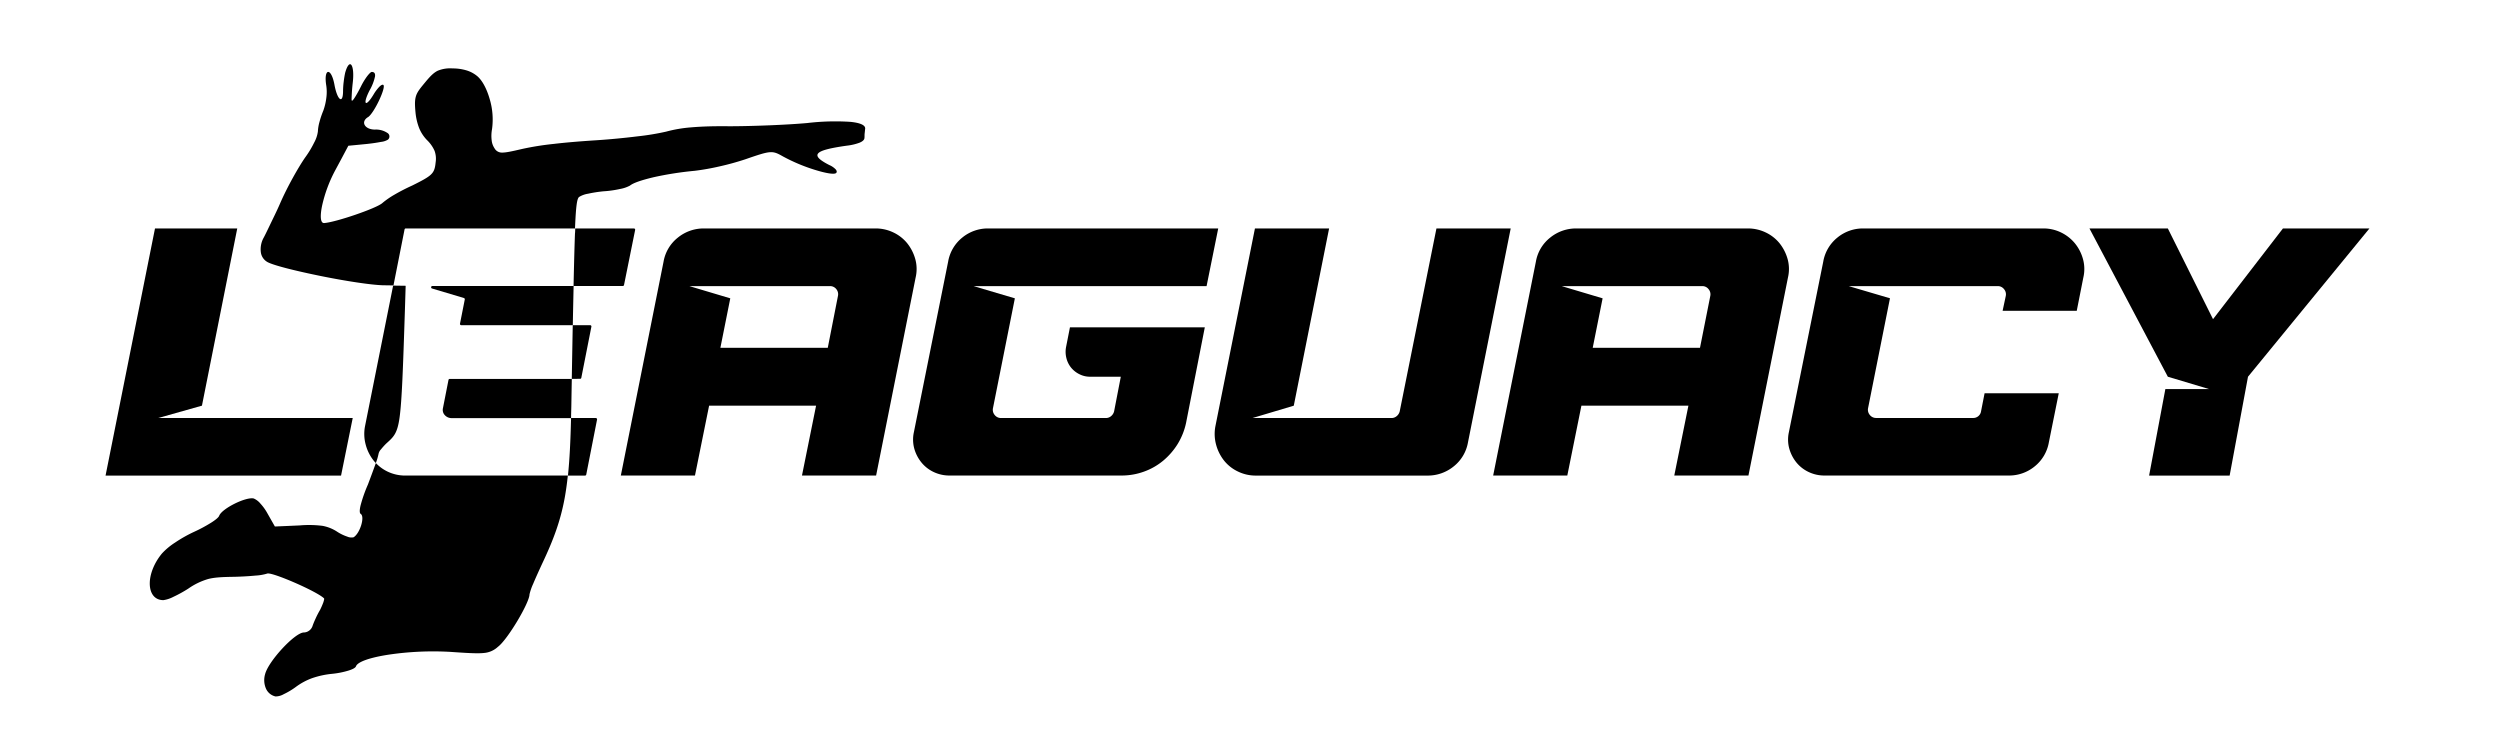 <svg id="Calque_1" data-name="Calque 1" xmlns="http://www.w3.org/2000/svg" viewBox="0 0 900 267"><title>Plan de travail 1</title><path d="M139.48,169.75a14.34,14.34,0,0,1-4.18-3.06c0,.12-.08.23-.12.36-.72,2-1.69,4.64-2.72,7.36a51.18,51.18,0,0,0-2.65,7.53c-.42,1.78-.39,2.81.06,3.07.78.52.71,2.27.16,4.06s-1.58,3.64-2.74,4.35a3.71,3.71,0,0,1-2.28-.24,15.91,15.91,0,0,1-3.54-1.7,14.2,14.2,0,0,0-5.39-2.18,39,39,0,0,0-8.2-.15l-4.46.2-4.46.19-1.36-2.39-1.36-2.4a17.73,17.73,0,0,0-2.5-3.47,6.44,6.44,0,0,0-2.41-1.83c-1.42-.32-4.27.58-6.89,1.89s-5,3-5.53,4.32c-.19.58-1.32,1.52-3,2.57a53.33,53.33,0,0,1-6.08,3.25,48.84,48.84,0,0,0-6.78,3.83,24.1,24.1,0,0,0-4.73,3.93c-3,3.62-4.5,7.82-4.4,11.12s1.75,5.69,4.91,5.69a11.38,11.38,0,0,0,3.59-1.19,46.26,46.26,0,0,0,5.34-2.94,24.29,24.29,0,0,1,7.27-3.5c2.33-.58,5-.71,9.41-.77,2.72-.07,5.4-.23,7.54-.44a17.53,17.53,0,0,0,4.23-.73c.84-.32,5.34,1.3,9.93,3.3s9.28,4.4,10.51,5.63c.13.13,0,.64-.23,1.39a26.92,26.92,0,0,1-1.19,2.75,32.1,32.1,0,0,0-1.65,3.2c-.49,1.06-.87,2-1.07,2.62a3.34,3.34,0,0,1-1.21,1.65,3.27,3.27,0,0,1-1.89.67c-1.62,0-4.82,2.59-7.76,5.76s-5.63,6.92-6.21,9.25a7.63,7.63,0,0,0,.32,5.22,4.9,4.9,0,0,0,3.43,2.8,5.94,5.94,0,0,0,2.94-.81,26.52,26.52,0,0,0,4.3-2.56,23.14,23.14,0,0,1,5.92-3.21,31.43,31.43,0,0,1,7.27-1.57,30.58,30.58,0,0,0,5.87-1.17c1.51-.48,2.48-1,2.67-1.55.65-1.68,5.37-3.2,11.8-4.18a109.83,109.83,0,0,1,22.09-1c6.4.45,9.89.65,12.19.4a8.34,8.34,0,0,0,5-2.21c1.75-1.3,4.59-5.27,7-9.3s4.38-8.1,4.38-9.59a20.46,20.46,0,0,1,1.34-3.84c.83-2,2-4.56,3.19-7.15,4.14-8.73,6.63-15.49,8.15-23.78.45-2.5.82-5.13,1.12-8H146A14.59,14.59,0,0,1,139.48,169.75Z"/><path d="M161.46,136.76l-2,10.18a2.83,2.83,0,0,0,.29,2,3.31,3.31,0,0,0,3,1.58h42.84c0-1.38.06-2.8.09-4.28.06-3.43.11-6.7.17-9.83H161.91A.46.46,0,0,0,161.46,136.76Z"/><path d="M155.5,103.85,167,107.28a.48.48,0,0,1,.32.53l-1.72,8.71a.46.46,0,0,0,.45.55h40.16c.1-5.3.2-10,.29-14.11H155.64A.46.46,0,0,0,155.5,103.85Z"/><path d="M146,82.24h61c.36-8.72.77-10.64,1.44-11.31a8.69,8.69,0,0,1,3.2-1.18,47.19,47.19,0,0,1,5.73-.89,37,37,0,0,0,5.88-.84,11.7,11.7,0,0,0,3.56-1.22c1.23-1,4.33-2,8.49-3a119.7,119.7,0,0,1,14.79-2.31A87,87,0,0,0,259,59.91a96.35,96.35,0,0,0,9.3-2.56c4.65-1.61,7.08-2.42,8.82-2.55s2.82.42,4.76,1.52a63.09,63.09,0,0,0,11.46,4.82c3.83,1.19,7,1.78,7.68,1.13.32-.32.26-.78-.16-1.28a7,7,0,0,0-2.3-1.57c-3.55-1.81-4.95-3.13-4-4.22s4.35-1.92,10.3-2.76a19.26,19.26,0,0,0,4.58-1.07c1.08-.45,1.69-1,1.76-1.65s0-1.13.08-1.73.11-1.18.18-1.63c.13-1.29-1.72-2.13-5.27-2.49a85.51,85.51,0,0,0-15.56.42c-3.49.32-8.4.61-13.51.82s-10.42.34-14.68.34c-5.37-.06-9.8.07-13.5.39a48.76,48.76,0,0,0-9.14,1.55,90.65,90.65,0,0,1-10.33,1.7c-4.57.57-9.91,1.09-14.89,1.41s-10.44.74-15.25,1.31a103.25,103.25,0,0,0-11.26,1.79c-3.88.91-6,1.36-7.38,1.33A3,3,0,0,1,178,53.34a6.25,6.25,0,0,1-1-2.84,13.13,13.13,0,0,1,.13-4,25.62,25.62,0,0,0-.89-11c-1.05-3.63-2.73-6.8-4.67-8.28a11,11,0,0,0-3.8-1.93,17.43,17.43,0,0,0-4.87-.66,11.71,11.71,0,0,0-5.33.84c-1.39.68-2.62,1.88-4.37,4s-2.91,3.46-3.41,5-.47,3.18-.21,6a21.22,21.22,0,0,0,1.34,5.71,13.65,13.65,0,0,0,2.8,4.25,12.22,12.22,0,0,1,2.72,3.86,8.4,8.4,0,0,1,.39,4.16c-.2,2-.49,3.2-1.64,4.33s-3.15,2.2-6.77,4A71.73,71.73,0,0,0,142,70.08,30.84,30.84,0,0,0,137.76,73c-1,1-5.3,2.75-9.81,4.3s-9.27,2.88-11.27,3c-1.36.06-1.49-2.56-.73-6.23a50.05,50.05,0,0,1,4.61-12.53L123,57l2.4-4.53,3.36-.32,3.36-.33c1.81-.19,3.59-.45,5-.73a6.07,6.07,0,0,0,2.54-.82,1.48,1.48,0,0,0-.24-2.44,7.38,7.38,0,0,0-4.41-1.18c-1.88,0-3.2-.71-3.71-1.63s-.17-2.06,1.25-2.9c1-.65,2.68-3.33,3.93-6s2.08-5.17,1.5-5.56c-.32-.19-.84.1-1.44.7a14.79,14.79,0,0,0-1.92,2.53c-1.49,2.53-2.56,3.53-2.91,3.24s0-1.88,1.36-4.53a17.22,17.22,0,0,0,1.94-5c.13-1.08-.26-1.6-1.17-1.6-.32,0-.93.59-1.65,1.52a23.93,23.93,0,0,0-2.23,3.66c-.71,1.42-1.42,2.71-2,3.65s-1,1.52-1.23,1.52-.16-.74-.11-1.92.17-2.8.37-4.55c.39-3.29.09-5.59-.49-6.37s-1.45,0-2.23,2.75c-.19.84-.39,2-.53,3.2a29,29,0,0,0-.24,3.4c0,2.46-.52,3.3-1.17,2.81s-1.42-2.29-1.94-5.14c-.58-3.1-1.55-4.59-2.26-4.54s-1.17,1.63-.71,4.67a15.72,15.72,0,0,1,.06,4.66,20.92,20.92,0,0,1-1.1,4.65,31.92,31.92,0,0,0-1.36,4,15.64,15.64,0,0,0-.58,3.46,11.48,11.48,0,0,1-1.34,4,35.24,35.24,0,0,1-3.19,5.29c-1.22,1.74-2.87,4.46-4.52,7.45s-3.3,6.26-4.53,9.1-2.62,5.6-3.7,7.86-1.93,4-2.25,4.56a8.56,8.56,0,0,0-1,5.27,4.72,4.72,0,0,0,2.45,3.52c2.33,1.23,10.51,3.24,19.19,5s17.87,3.18,22.2,3.31l3.9.06,4-20.2A.45.45,0,0,1,146,82.24Z"/><polygon points="126.98 150.49 56.94 150.49 72.7 146.04 85.41 82.24 55.8 82.24 38 171.21 122.78 171.21 126.98 150.49"/><path d="M208.82,136.38a.45.45,0,0,0,.45-.36l3.63-18.41a.45.45,0,0,0-.45-.54h-6.26c-.11,5.69-.22,12.11-.35,19.31Z"/><path d="M137.16,161.76a24.54,24.54,0,0,1,1.9-2.1c2.65-2.39,4-3.52,4.81-9.54s1.2-16.91,1.91-38.83l.13-4.21.13-4.2-4.2-.06h-.31l-10.12,50.61a14.69,14.69,0,0,0,.25,6.67,15.64,15.64,0,0,0,2.86,5.72c.24.31.51.59.78.88a22.16,22.16,0,0,0,1-3.41A3.38,3.38,0,0,1,137.16,161.76Z"/><path d="M210.6,171.21a.45.45,0,0,0,.45-.37l3.89-19.8a.47.47,0,0,0-.45-.55h-8.91c-.2,8.34-.52,15-1.12,20.72Z"/><path d="M228.21,82.24H207.07c0,.58,0,1.19-.08,1.84-.17,4.52-.33,10.63-.51,18.88H224.2a.46.46,0,0,0,.45-.37l4-19.8A.46.46,0,0,0,228.21,82.24Z"/><path d="M329.51,93.3a16,16,0,0,0-2.86-5.66,14.27,14.27,0,0,0-5-3.94,14.74,14.74,0,0,0-6.55-1.46H253.5a14.74,14.74,0,0,0-9.47,3.3,14.1,14.1,0,0,0-5.15,8.65l-15.38,77h26.69l5.09-25.16h38.51l-5.08,25.16H315.4l14.23-71.3A13.41,13.41,0,0,0,329.51,93.3Zm-27.84,13.21L298,125.2H259.34l3.56-17.8L248.16,103h50.59A2.81,2.81,0,0,1,301,104,2.87,2.87,0,0,1,301.67,106.51Z"/><path d="M438.56,82.24H355.82a14.5,14.5,0,0,0-9.41,3.3,14.19,14.19,0,0,0-5.08,8.65L329,155.58a12.4,12.4,0,0,0,.12,5.85,13.8,13.8,0,0,0,2.55,5,12.52,12.52,0,0,0,4.44,3.49,13.14,13.14,0,0,0,5.72,1.27h61.91a23.46,23.46,0,0,0,8.07-1.4,22.8,22.8,0,0,0,6.93-3.94,24.85,24.85,0,0,0,5.21-6,24.18,24.18,0,0,0,3.05-7.69l6.73-34.32H385.18l-1.4,7.11a9.18,9.18,0,0,0,.13,4,8.79,8.79,0,0,0,1.71,3.43,9,9,0,0,0,3,2.35,8.34,8.34,0,0,0,3.81.89h11.06l-2.41,12.46A3.25,3.25,0,0,1,400,149.8a2.84,2.84,0,0,1-1.85.69H360.39a2.85,2.85,0,0,1-2.29-1.08,2.9,2.9,0,0,1-.63-2.47l7.88-39.54L350.48,103h83.89Z"/><path d="M517.12,82.24,503.9,148.08a3.25,3.25,0,0,1-1.08,1.72,2.84,2.84,0,0,1-1.85.69H450.89l14.87-4.44,12.72-63.81h-26.7l-14.23,71.18a14.69,14.69,0,0,0,.25,6.67,15.79,15.79,0,0,0,2.86,5.72,14.18,14.18,0,0,0,5,3.94,14.59,14.59,0,0,0,6.54,1.46h61.65a14.74,14.74,0,0,0,9.47-3.3,14.12,14.12,0,0,0,5.15-8.65l15.38-77Z"/><path d="M643.55,93.3a16,16,0,0,0-2.86-5.66,14.27,14.27,0,0,0-5-3.94,14.77,14.77,0,0,0-6.55-1.46H567.53a14.73,14.73,0,0,0-9.46,3.3,14.05,14.05,0,0,0-5.15,8.65l-15.38,77h26.69l5.08-25.16h38.52l-5.09,25.16h26.7l14.23-71.3A13.41,13.41,0,0,0,643.55,93.3Zm-27.84,13.21L612,125.2H573.38l3.56-17.8L562.2,103h50.59a2.81,2.81,0,0,1,2.28,1.08A2.87,2.87,0,0,1,615.71,106.51Z"/><path d="M747,87.64a14.77,14.77,0,0,0-5-3.94,14.46,14.46,0,0,0-6.42-1.46H670.86a14.5,14.5,0,0,0-9.41,3.3,14.19,14.19,0,0,0-5.08,8.65L644,155.58a12.27,12.27,0,0,0,.12,5.85,13.94,13.94,0,0,0,2.54,5,12.56,12.56,0,0,0,4.45,3.49,13.11,13.11,0,0,0,5.72,1.27H723.1a14.48,14.48,0,0,0,9.4-3.3,14.22,14.22,0,0,0,5.09-8.65l3.56-17.66h-26.7l-1.27,6.48a2.82,2.82,0,0,1-2.92,2.41H675.43a2.85,2.85,0,0,1-2.29-1.08,2.9,2.9,0,0,1-.63-2.47l7.88-39.54L665.52,103h53.64a2.81,2.81,0,0,1,2.28,1.08,2.87,2.87,0,0,1,.64,2.47l-1.14,5.34h26.69L750,99.91a13.41,13.41,0,0,0-.12-6.61A15.36,15.36,0,0,0,747,87.64Z"/><polygon points="821.86 82.24 796.69 114.9 780.42 82.24 752.2 82.24 780.42 135.62 795.29 140.07 779.53 140.07 773.68 171.21 802.67 171.21 809.28 135.62 853 82.24 821.86 82.24"/></svg>